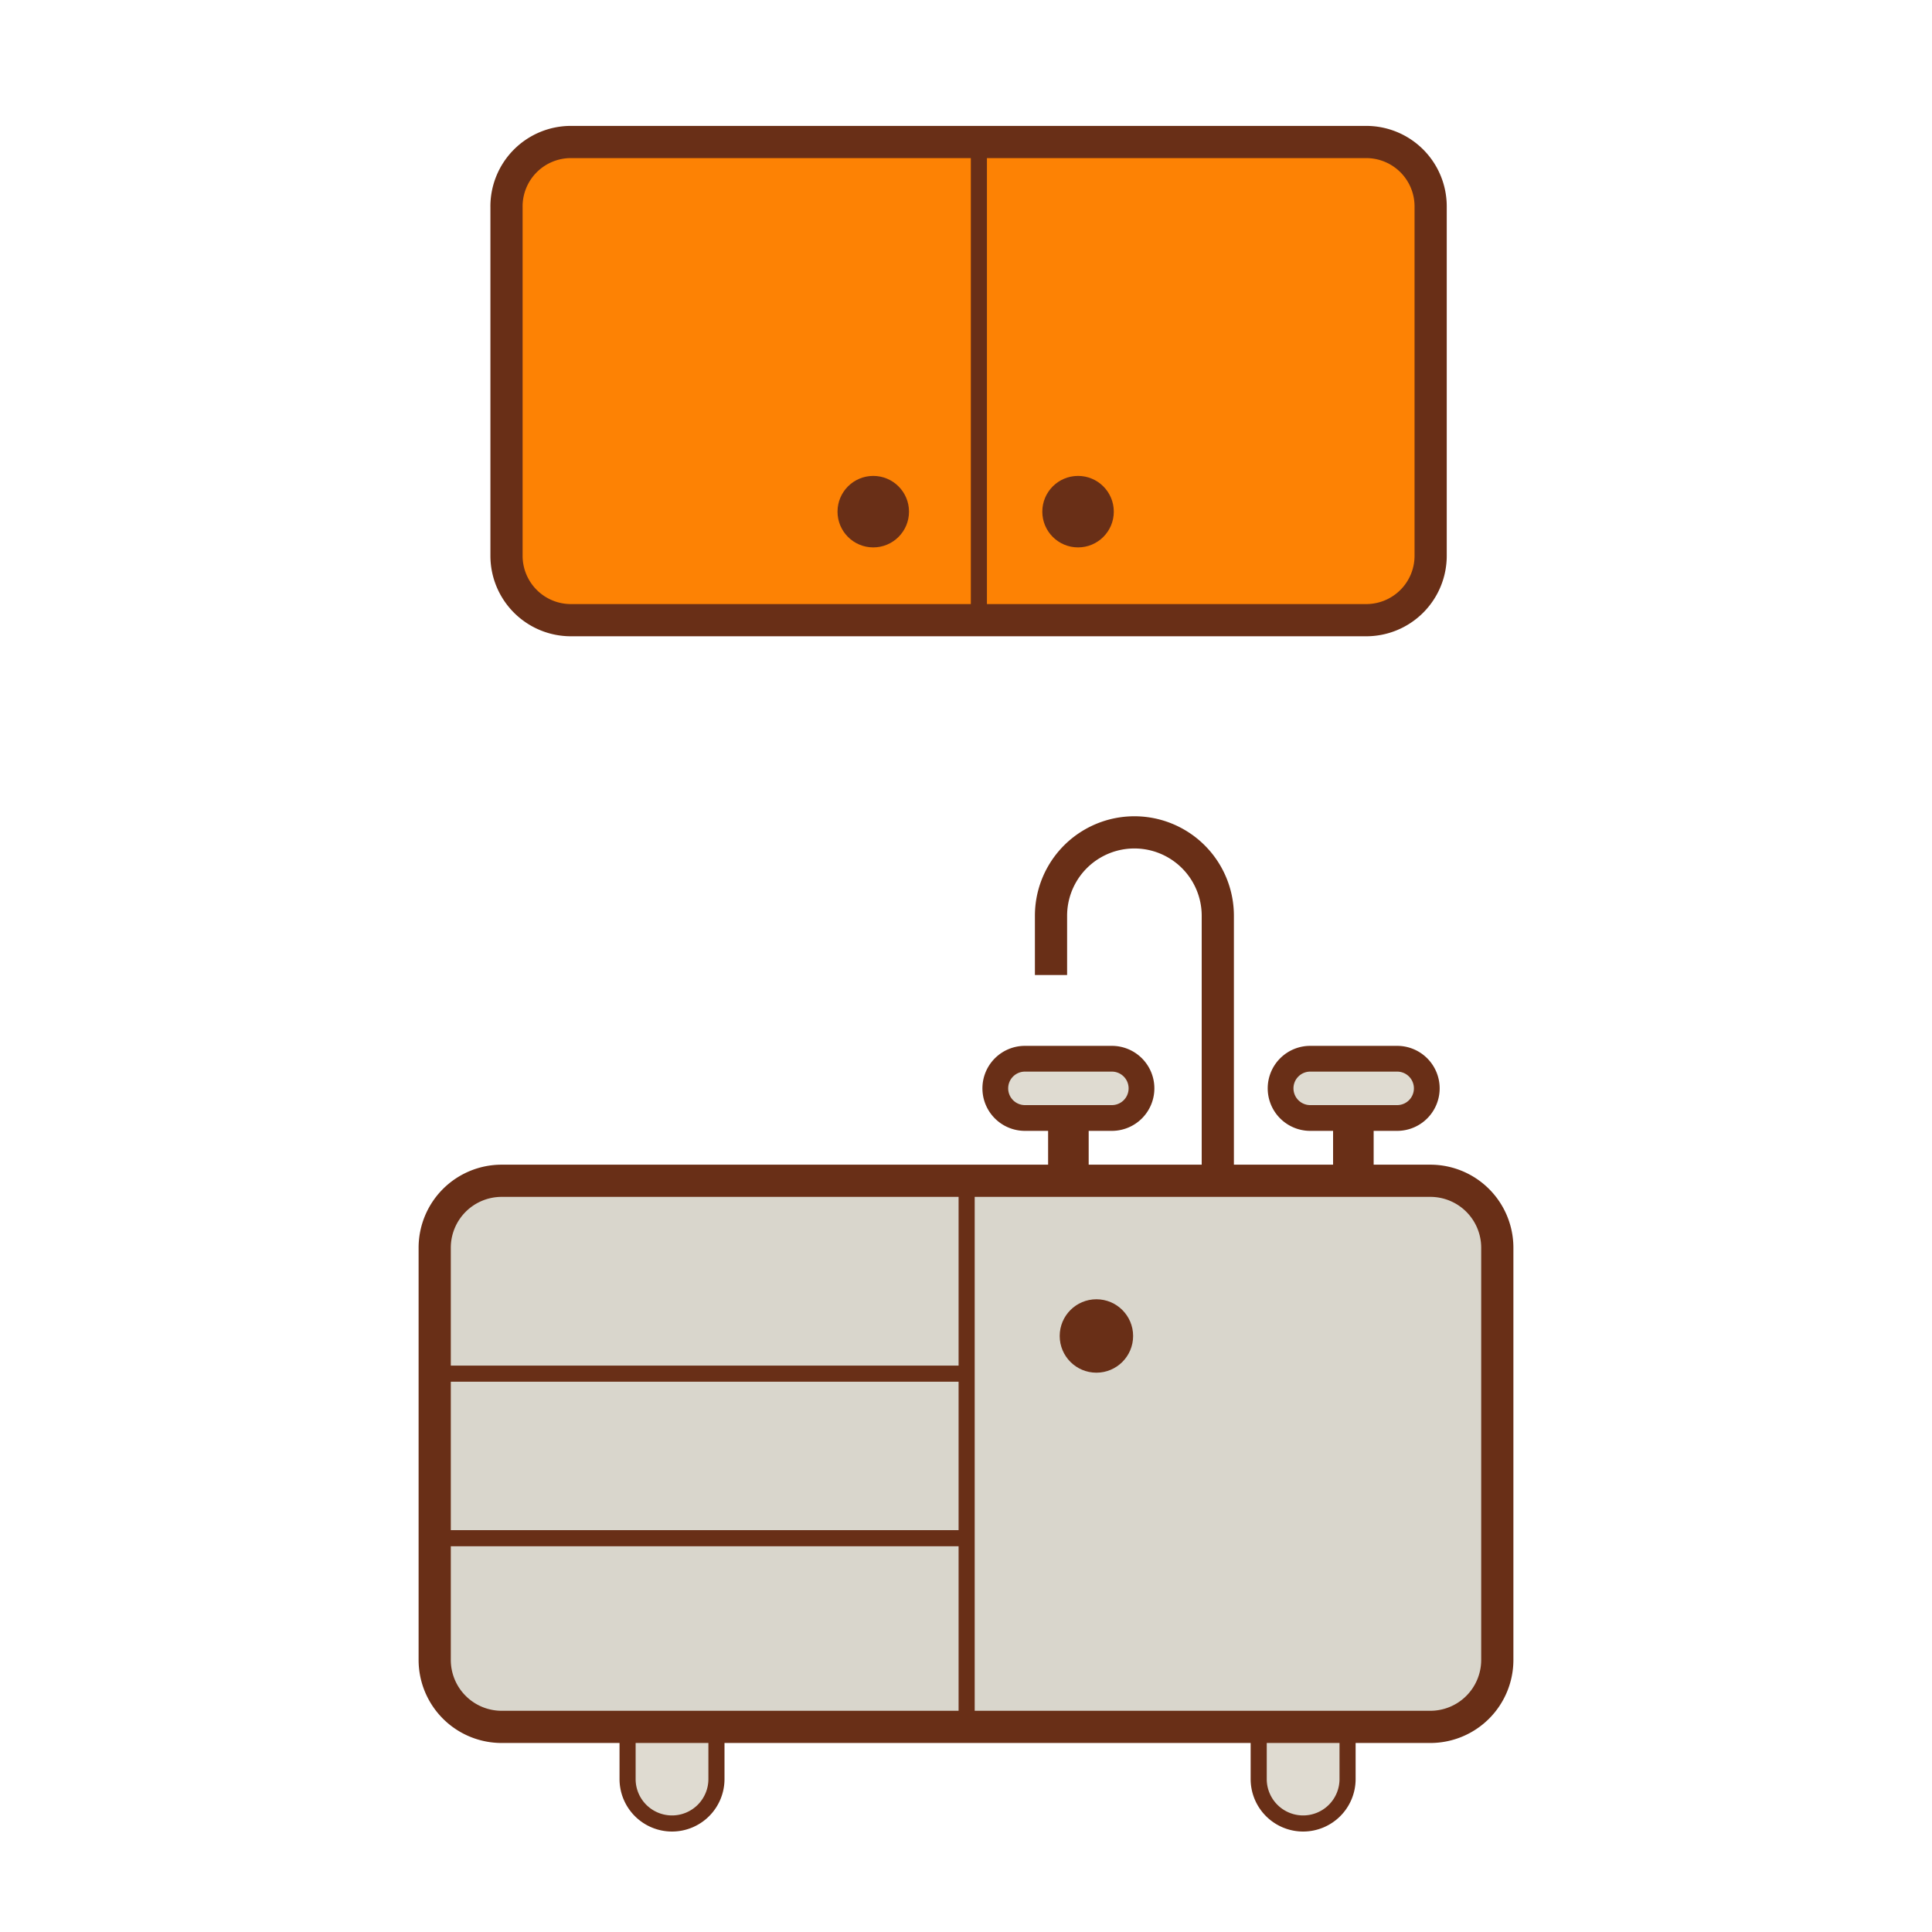 <svg xmlns="http://www.w3.org/2000/svg" width="60" height="60" viewBox="0 0 60 60"><title>кухонные-полки_3</title><g id="Слой_2" data-name="Слой 2"><g id="Слой_1-2" data-name="Слой 1"><rect width="60" height="60" fill="none"/><path d="M22.25,53.48v1.77a1.38,1.38,0,0,1-1.38,1.38h0a1.38,1.38,0,0,1-1.38-1.38V53.48" fill="#dfdbd1" stroke="#692f17" stroke-linejoin="round" stroke-width="0.5"/><path d="M41.85,53.48v1.77a1.38,1.38,0,0,1-1.38,1.38h0a1.38,1.38,0,0,1-1.38-1.38V53.48" fill="#dfdbd1" stroke="#692f17" stroke-linejoin="round" stroke-width="0.5"/><path d="M44.42,36.67H15.58a2.08,2.08,0,0,0-2.08,2.08v12.8a2.08,2.08,0,0,0,2.08,2.08H44.42a2.08,2.08,0,0,0,2.08-2.08V38.75A2.08,2.08,0,0,0,44.42,36.67Z" fill="#d9d6cc" stroke="#692f17" stroke-linejoin="round"/><line x1="30.02" y1="36.54" x2="30.02" y2="53.19" fill="none" stroke="#692f17" stroke-miterlimit="10" stroke-width="0.5"/><path d="M37.82,36.82V28.44a2.59,2.59,0,1,0-5.18,0v1.84" fill="none" stroke="#692f17" stroke-linejoin="round"/><path d="M44.31,33.8a.92.92,0,0,1-.92.92h-2.7a.92.92,0,0,1-.92-.92h0a.92.92,0,0,1,.92-.92h2.7a.92.92,0,0,1,.92.92Z" fill="#dfdbd1" stroke="#692f17" stroke-linejoin="round" stroke-width="0.8"/><path d="M35.45,33.8a.92.92,0,0,1-.92.92h-2.7a.92.92,0,0,1-.92-.92h0a.92.92,0,0,1,.92-.92h2.7a.92.92,0,0,1,.92.92Z" fill="#dfdbd1" stroke="#692f17" stroke-linejoin="round" stroke-width="0.8"/><line x1="42.03" y1="36.82" x2="42.03" y2="34.95" fill="none" stroke="#692f17" stroke-linejoin="round" stroke-width="1.26"/><line x1="33.18" y1="36.82" x2="33.18" y2="34.95" fill="none" stroke="#692f17" stroke-linejoin="round" stroke-width="1.26"/><line x1="30.02" y1="42.66" x2="13.5" y2="42.66" fill="none" stroke="#692f17" stroke-miterlimit="10" stroke-width="0.5"/><line x1="30.02" y1="47.77" x2="13.5" y2="47.77" fill="none" stroke="#692f17" stroke-miterlimit="10" stroke-width="0.5"/><circle cx="34.05" cy="41.49" r="1.14" fill="#692f17"/><path d="M17.73,4.41H42.43a2,2,0,0,1,2,2V17.26a2,2,0,0,1-2,2H17.73a2,2,0,0,1-2-2V6.44A2,2,0,0,1,17.73,4.41Z" fill="#fd8204" stroke="#692f17" stroke-linejoin="round"/><line x1="30.4" y1="4.72" x2="30.4" y2="19.24" fill="none" stroke="#692f17" stroke-miterlimit="10" stroke-width="0.5"/><circle cx="33.48" cy="15.89" r="1.11" fill="#692f17"/><circle cx="27.12" cy="15.89" r="1.11" fill="#692f17"/></g></g></svg>